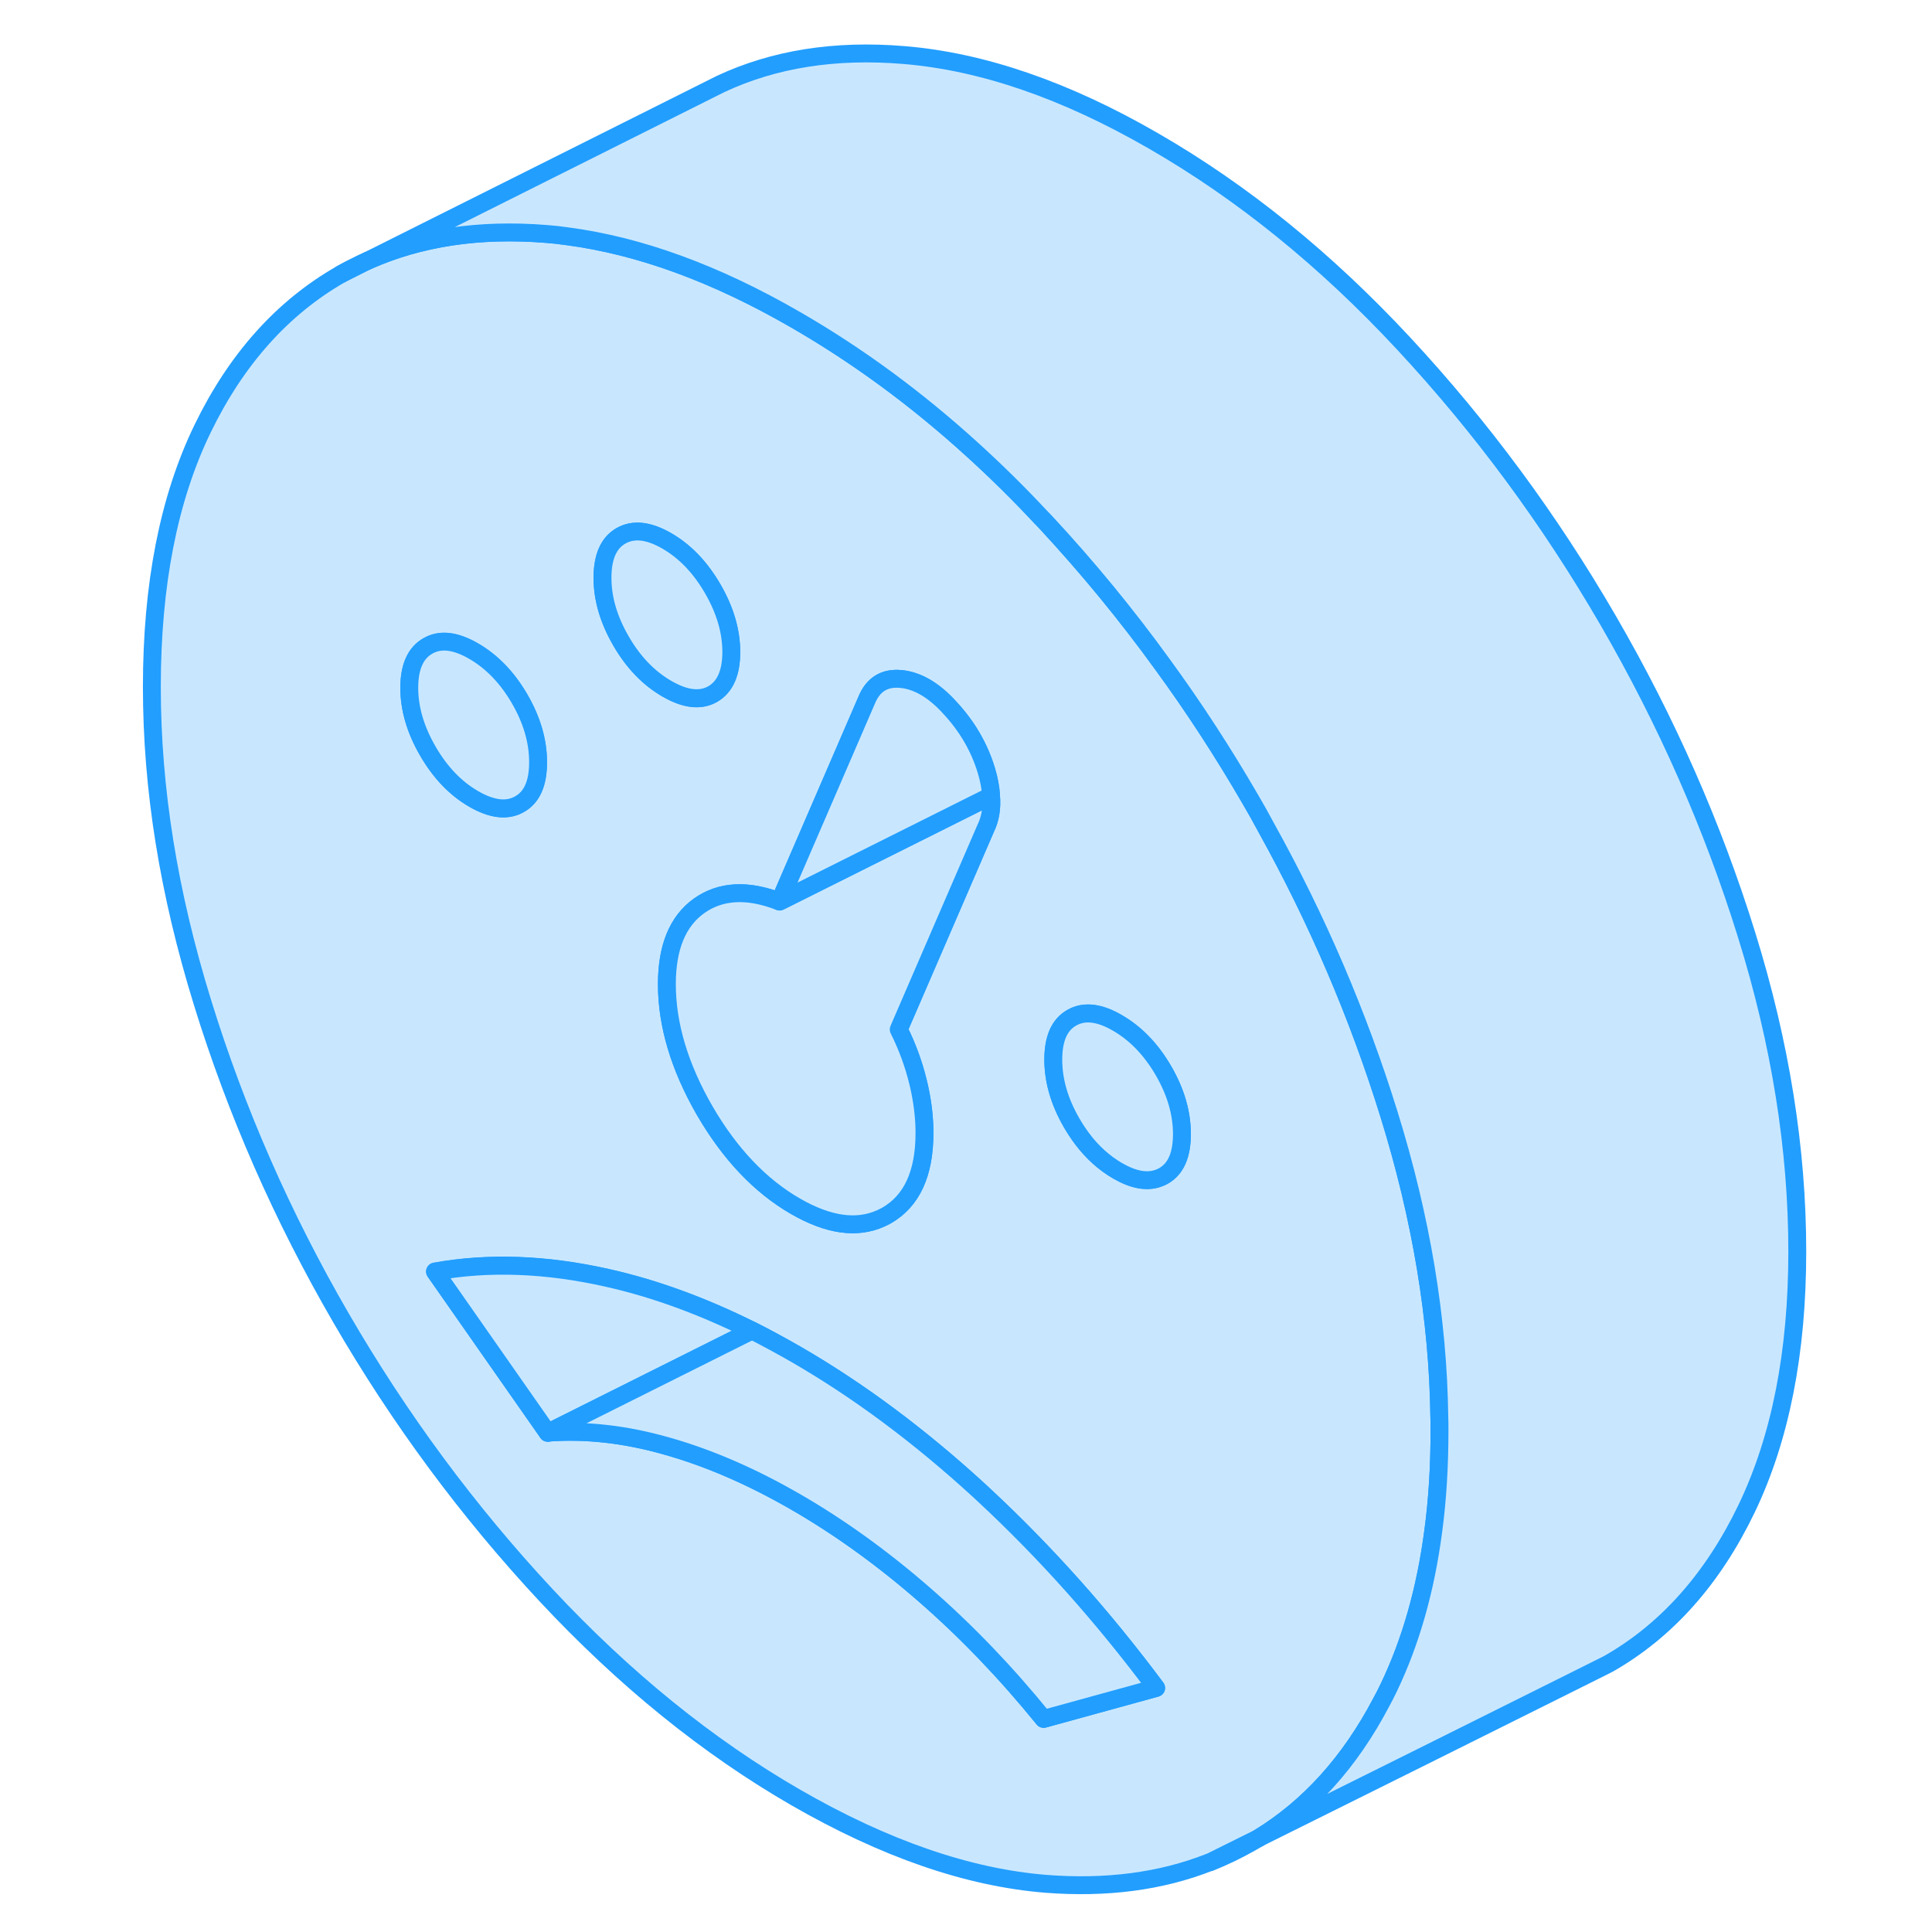 <svg width="48" height="48" viewBox="0 0 97 108" fill="#c8e7ff" xmlns="http://www.w3.org/2000/svg" stroke-width="1px" stroke-linecap="round" stroke-linejoin="round"><path d="M62.14 104.097C62.92 103.797 63.67 103.427 64.4 103.017C64.55 102.927 64.71 102.837 64.86 102.747C63.37 103.487 62.35 103.997 62.14 104.097Z" stroke="#229EFF" stroke-linejoin="round"/><path d="M74.959 79.217C74.889 73.737 73.949 68.087 72.139 62.267C70.429 56.757 68.149 51.427 65.289 46.277C65.009 45.747 64.709 45.217 64.399 44.687C62.879 42.067 61.249 39.557 59.489 37.147C57.479 34.367 55.299 31.717 52.969 29.207C52.879 29.107 52.779 29.007 52.679 28.907C51.439 27.577 50.169 26.327 48.869 25.147C45.729 22.287 42.429 19.867 38.979 17.877C34.499 15.287 30.239 13.737 26.209 13.207C25.809 13.147 25.419 13.107 25.029 13.077C21.299 12.777 17.969 13.277 15.049 14.577C14.899 14.637 14.759 14.707 14.609 14.777L14.069 15.047C13.899 15.137 13.729 15.227 13.559 15.327C10.289 17.197 7.709 20.077 5.819 23.977C3.929 27.877 2.989 32.687 2.989 38.397C2.989 44.107 3.929 49.917 5.819 56.037C7.709 62.157 10.289 68.027 13.559 73.667C16.829 79.307 20.649 84.477 25.029 89.177C29.409 93.867 34.059 97.637 38.979 100.477C43.959 103.347 48.619 104.957 52.969 105.307C56.339 105.567 59.379 105.177 62.099 104.107C62.109 104.107 62.119 104.097 62.139 104.097C62.349 103.997 63.369 103.487 64.859 102.747C67.679 101.027 69.959 98.497 71.709 95.167C71.859 94.897 71.999 94.617 72.139 94.327C73.359 91.777 74.189 88.867 74.619 85.597C74.859 83.827 74.969 81.947 74.969 79.957C74.969 79.707 74.969 79.467 74.959 79.217ZM38.079 50.397L42.939 39.157C43.299 38.267 43.939 37.867 44.869 37.957C45.799 38.047 46.719 38.587 47.619 39.587C48.579 40.627 49.249 41.787 49.639 43.077C49.789 43.577 49.879 44.057 49.899 44.487C49.959 45.177 49.859 45.777 49.599 46.307L44.739 57.547C45.219 58.507 45.579 59.497 45.819 60.487C45.859 60.657 45.899 60.817 45.929 60.977C46.099 61.797 46.179 62.587 46.179 63.337C46.179 65.607 45.469 67.137 44.059 67.947C43.949 68.007 43.849 68.057 43.739 68.107C42.389 68.717 40.809 68.487 38.979 67.437C36.999 66.297 35.299 64.507 33.889 62.077C32.489 59.647 31.779 57.287 31.779 55.017C31.779 52.957 32.379 51.497 33.579 50.637C34.779 49.787 36.279 49.697 38.079 50.397ZM29.219 29.957C29.909 29.567 30.759 29.657 31.779 30.247C32.799 30.837 33.649 31.727 34.339 32.917C35.029 34.107 35.379 35.287 35.379 36.457C35.379 37.627 35.029 38.407 34.339 38.807C33.649 39.197 32.799 39.097 31.779 38.507C30.759 37.917 29.909 37.037 29.219 35.847C28.529 34.657 28.179 33.477 28.179 32.307C28.179 31.137 28.529 30.347 29.219 29.957ZM17.379 38.457C17.379 37.287 17.729 36.507 18.419 36.117C19.109 35.717 19.959 35.817 20.979 36.407C21.999 36.997 22.859 37.887 23.549 39.077C24.239 40.267 24.579 41.447 24.579 42.617C24.579 43.787 24.239 44.567 23.549 44.957C22.859 45.357 21.999 45.257 20.979 44.667C19.959 44.077 19.109 43.187 18.419 41.997C17.729 40.807 17.379 39.627 17.379 38.457ZM52.839 96.087C50.739 93.497 48.519 91.187 46.179 89.147C43.839 87.107 41.439 85.377 38.979 83.957C36.519 82.537 34.119 81.497 31.779 80.837C29.439 80.167 27.219 79.927 25.119 80.087L18.819 71.077C21.819 70.537 25.029 70.657 28.449 71.427C31.089 72.017 33.789 73.007 36.539 74.377C37.349 74.787 38.159 75.227 38.979 75.697C42.479 77.717 45.889 80.257 49.219 83.307C49.319 83.397 49.409 83.487 49.509 83.577C52.929 86.757 56.139 90.347 59.129 94.357L52.839 96.087ZM59.539 65.727C59.449 65.777 59.349 65.827 59.249 65.857C58.609 66.087 57.849 65.947 56.969 65.437C56.229 65.007 55.559 64.407 54.989 63.647C54.789 63.377 54.589 63.077 54.409 62.767C53.719 61.577 53.379 60.397 53.379 59.227C53.379 58.057 53.719 57.277 54.409 56.887C55.099 56.487 55.959 56.587 56.969 57.177C57.989 57.767 58.849 58.657 59.539 59.847C60.229 61.037 60.569 62.217 60.569 63.387C60.569 64.557 60.229 65.337 59.539 65.727Z" stroke="#229EFF" stroke-linejoin="round"/><path d="M24.579 42.607C24.579 43.777 24.239 44.557 23.549 44.947C22.859 45.347 21.999 45.247 20.979 44.657C19.959 44.067 19.109 43.177 18.419 41.987C17.729 40.797 17.379 39.617 17.379 38.447C17.379 37.277 17.729 36.497 18.419 36.107C19.109 35.707 19.959 35.807 20.979 36.397C21.999 36.987 22.859 37.877 23.549 39.067C24.239 40.257 24.579 41.437 24.579 42.607Z" stroke="#229EFF" stroke-linejoin="round"/><path d="M36.539 74.387L25.119 80.097L18.819 71.087C21.819 70.547 25.029 70.667 28.449 71.437C31.089 72.027 33.789 73.017 36.539 74.387Z" stroke="#229EFF" stroke-linejoin="round"/><path d="M59.129 94.357L52.839 96.087C50.739 93.497 48.519 91.187 46.179 89.147C43.839 87.107 41.439 85.377 38.979 83.957C36.519 82.537 34.119 81.497 31.779 80.837C29.439 80.167 27.219 79.927 25.119 80.087L36.539 74.377C37.349 74.787 38.159 75.227 38.979 75.697C42.479 77.717 45.889 80.257 49.219 83.307C49.319 83.397 49.409 83.487 49.509 83.577C52.929 86.757 56.139 90.347 59.129 94.357Z" stroke="#229EFF" stroke-linejoin="round"/><path d="M34.34 32.907C33.65 31.717 32.8 30.827 31.78 30.237C30.76 29.647 29.91 29.557 29.22 29.947C28.53 30.337 28.18 31.117 28.18 32.297C28.18 33.477 28.53 34.647 29.22 35.837C29.91 37.027 30.76 37.907 31.78 38.497C32.8 39.087 33.65 39.187 34.34 38.797C35.03 38.397 35.38 37.617 35.38 36.447C35.38 35.277 35.03 34.097 34.34 32.907Z" stroke="#229EFF" stroke-linejoin="round"/><path d="M60.57 63.397C60.57 64.567 60.23 65.347 59.54 65.737C59.45 65.787 59.35 65.837 59.25 65.867C58.61 66.097 57.85 65.957 56.97 65.447C56.23 65.017 55.56 64.417 54.99 63.657C54.79 63.387 54.59 63.087 54.41 62.777C53.72 61.587 53.38 60.407 53.38 59.237C53.38 58.067 53.72 57.287 54.41 56.897C55.1 56.497 55.96 56.597 56.97 57.187C57.99 57.777 58.85 58.667 59.54 59.857C60.23 61.047 60.57 62.227 60.57 63.397Z" stroke="#229EFF" stroke-linejoin="round"/><path d="M49.599 46.307L44.739 57.547C45.219 58.507 45.579 59.497 45.819 60.487C45.859 60.657 45.899 60.817 45.929 60.977C46.099 61.797 46.179 62.587 46.179 63.337C46.179 65.607 45.469 67.137 44.059 67.947C43.949 68.007 43.849 68.057 43.739 68.107C42.389 68.717 40.809 68.487 38.979 67.437C36.999 66.297 35.299 64.507 33.889 62.077C32.489 59.647 31.779 57.287 31.779 55.017C31.779 52.957 32.379 51.497 33.579 50.637C34.779 49.787 36.279 49.697 38.079 50.397L49.899 44.487C49.959 45.177 49.859 45.777 49.599 46.307Z" stroke="#229EFF" stroke-linejoin="round"/><path d="M49.9 44.487L38.08 50.397L42.94 39.157C43.3 38.267 43.94 37.867 44.87 37.957C45.8 38.047 46.72 38.587 47.62 39.587C48.58 40.627 49.25 41.787 49.64 43.077C49.79 43.577 49.88 44.057 49.9 44.487Z" stroke="#229EFF" stroke-linejoin="round"/><path d="M94.969 69.957C94.969 75.597 94.029 80.387 92.139 84.327C90.249 88.257 87.669 91.157 84.399 93.017C84.399 93.017 84.349 93.037 84.259 93.087L82.759 93.837C82.759 93.837 82.709 93.857 82.679 93.877C78.829 95.797 69.519 100.437 64.859 102.747C67.679 101.027 69.959 98.497 71.709 95.167C71.859 94.897 71.999 94.617 72.139 94.327C73.359 91.777 74.189 88.867 74.619 85.597C74.859 83.827 74.969 81.947 74.969 79.957C74.969 79.707 74.969 79.467 74.959 79.217C74.889 73.737 73.949 68.087 72.139 62.267C70.429 56.757 68.149 51.427 65.289 46.277C65.009 45.747 64.709 45.217 64.399 44.687C62.879 42.067 61.249 39.557 59.489 37.147C57.479 34.367 55.299 31.717 52.969 29.207C52.879 29.107 52.779 29.007 52.679 28.907C51.439 27.577 50.169 26.327 48.869 25.147C45.729 22.287 42.429 19.867 38.979 17.877C34.499 15.287 30.239 13.737 26.209 13.207C25.809 13.147 25.419 13.107 25.029 13.077C21.299 12.777 17.969 13.277 15.049 14.577L34.379 4.897L34.779 4.697C37.769 3.297 41.179 2.757 45.029 3.077C49.409 3.437 54.059 5.037 58.979 7.877C63.959 10.747 68.619 14.527 72.969 19.207C77.319 23.887 81.129 29.047 84.399 34.687C87.669 40.327 90.249 46.187 92.139 52.267C94.029 58.347 94.969 64.247 94.969 69.957Z" stroke="#229EFF" stroke-linejoin="round"/><path d="M15.05 14.577L13.56 15.327" stroke="#229EFF" stroke-linejoin="round"/></svg>